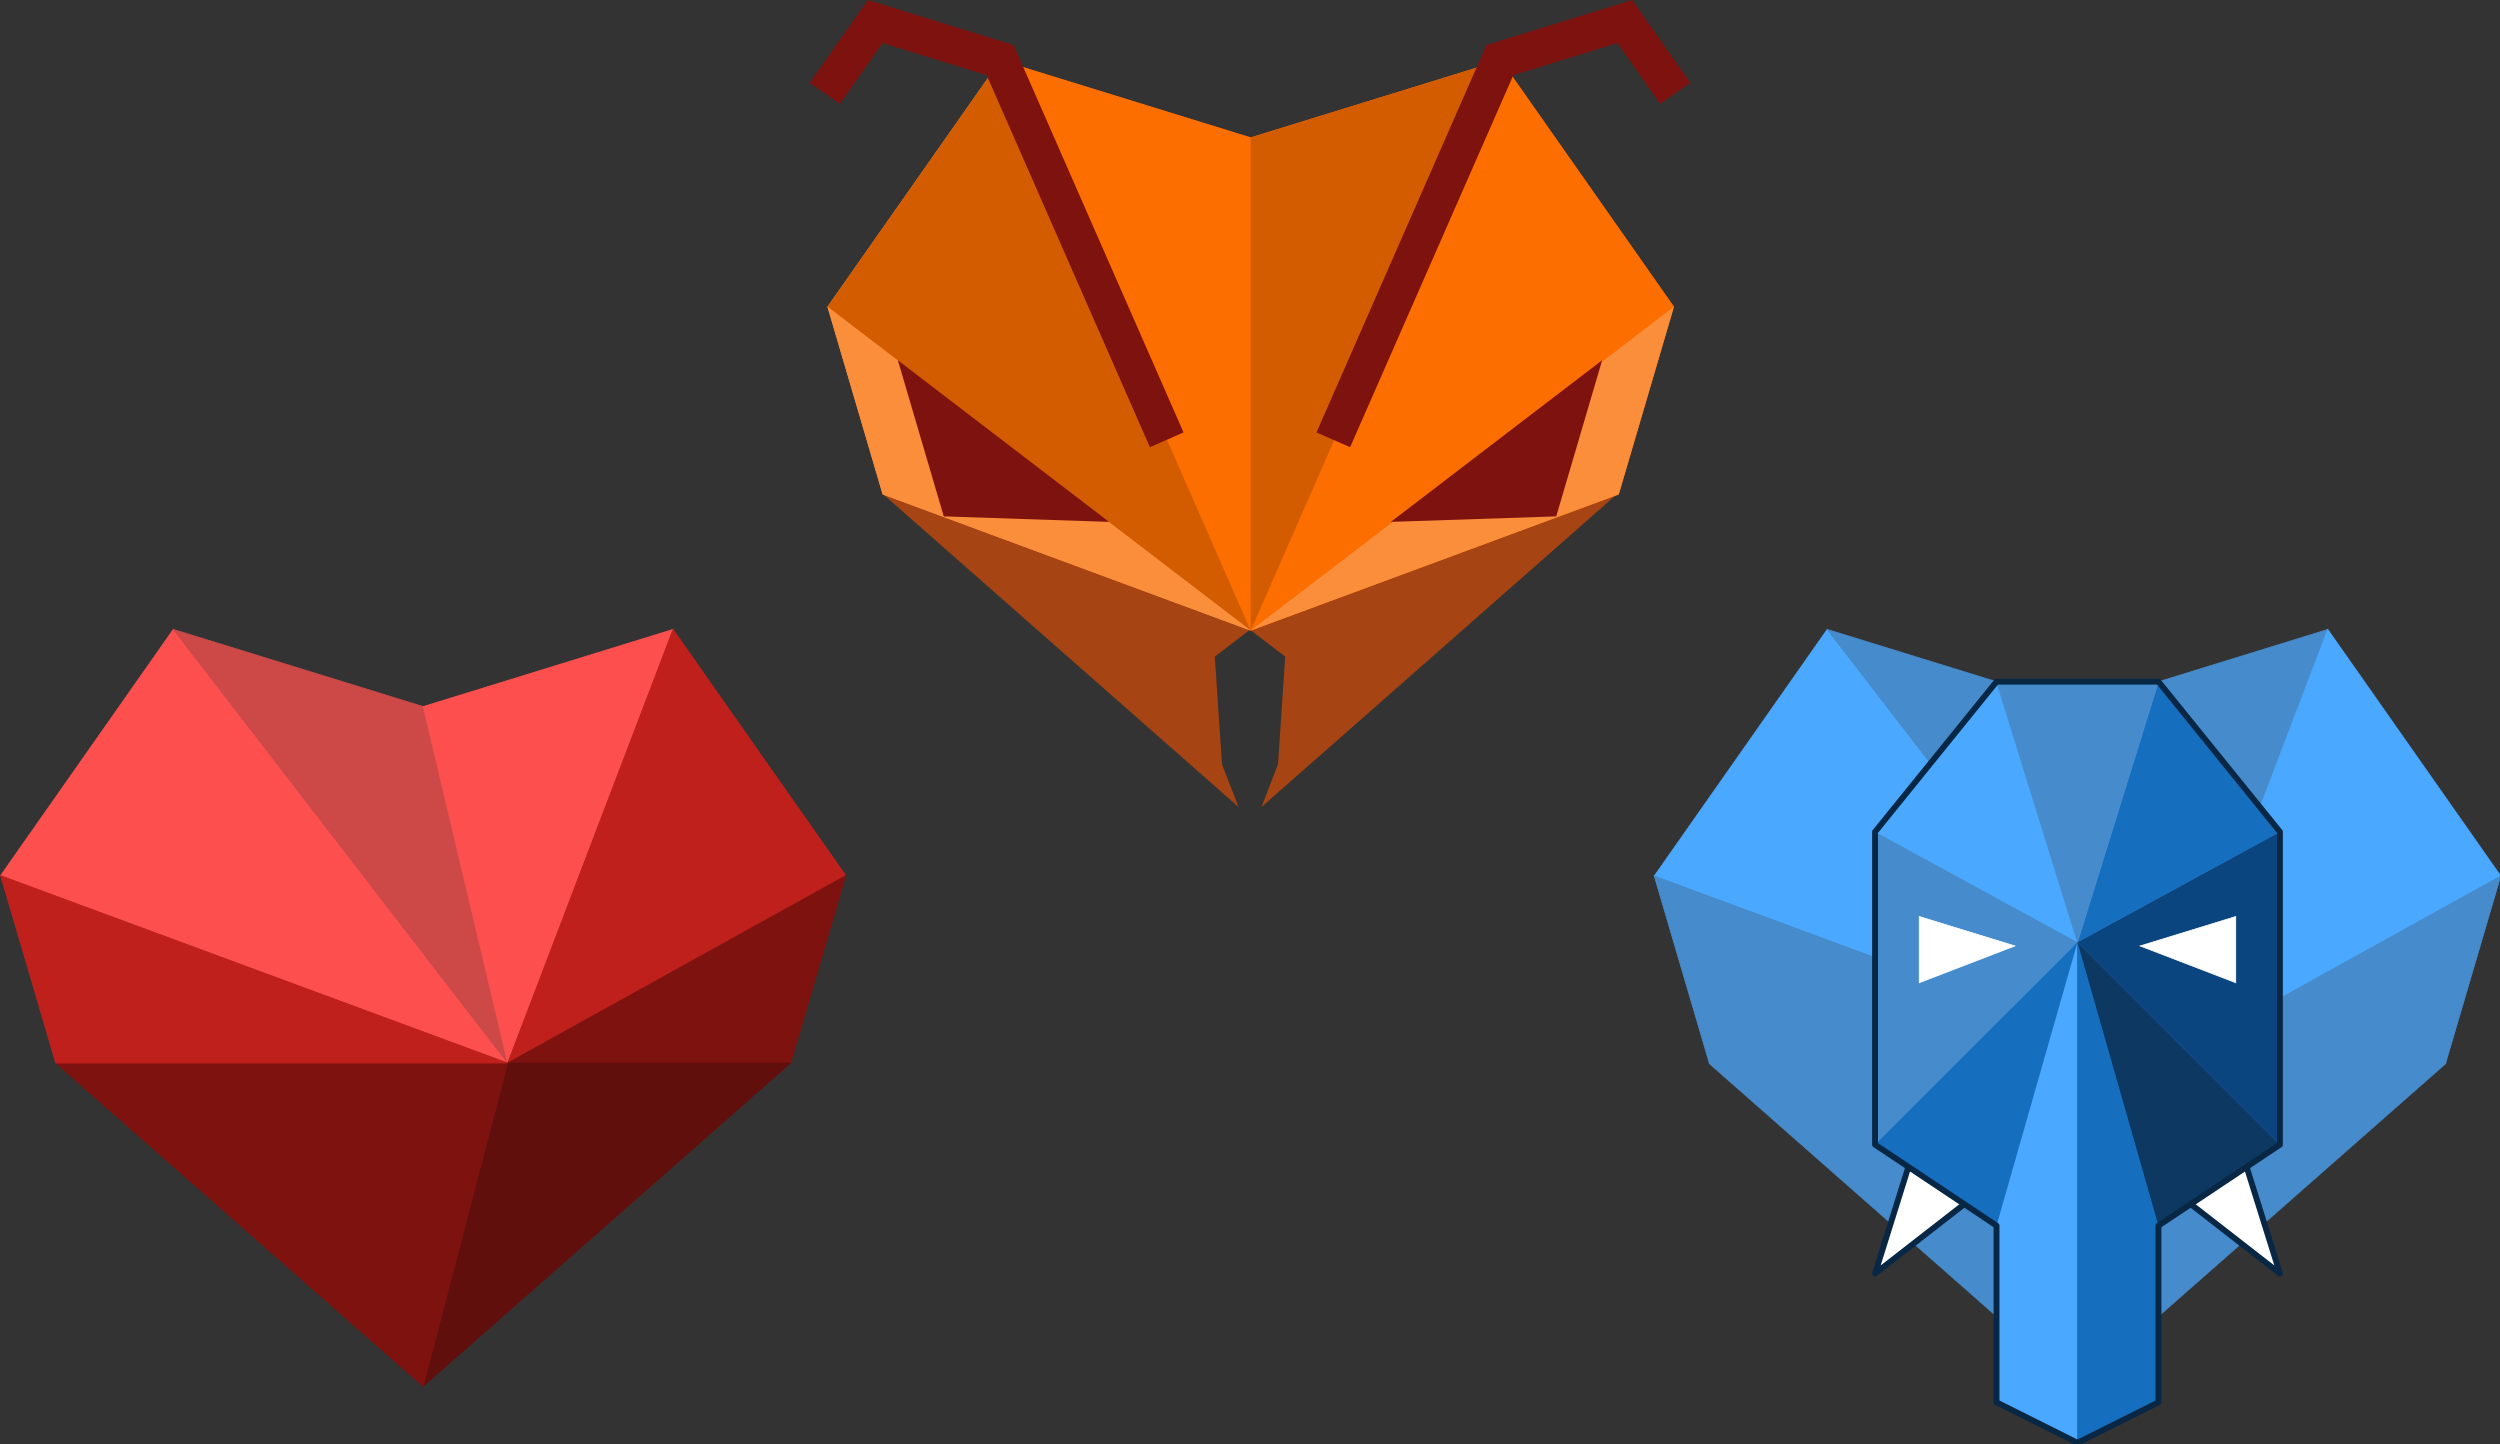 <?xml version="1.0" encoding="UTF-8" standalone="no"?>
<!-- Created with Inkscape (http://www.inkscape.org/) -->

<svg
   width="900"
   height="520"
   viewBox="0 0 900 520"
   version="1.1"
   id="svg1"
   inkscape:version="1.3.2 (091e20e, 2023-11-25)"
   sodipodi:docname="2023-11-29-graphile-logos.svg"
   xmlns:inkscape="http://www.inkscape.org/namespaces/inkscape"
   xmlns:sodipodi="http://sodipodi.sourceforge.net/DTD/sodipodi-0.dtd"
   xmlns="http://www.w3.org/2000/svg"
   xmlns:svg="http://www.w3.org/2000/svg">
  <rect x="0" y="0" width="900" height="520" fill="#333333" stroke="none"/>
  <sodipodi:namedview
     id="namedview1"
     pagecolor="#ffffff"
     bordercolor="#666666"
     borderopacity="1.0"
     inkscape:showpageshadow="2"
     inkscape:pageopacity="0.0"
     inkscape:pagecheckerboard="0"
     inkscape:deskcolor="#d1d1d1"
     inkscape:document-units="mm"
     inkscape:zoom="0.73634667"
     inkscape:cx="688.53438"
     inkscape:cy="558.84004"
     inkscape:window-width="1920"
     inkscape:window-height="2024"
     inkscape:window-x="1920"
     inkscape:window-y="25"
     inkscape:window-maximized="0"
     inkscape:current-layer="layer1" />
  <defs
     id="defs1" />
  <g
     inkscape:label="Layer 1"
     inkscape:groupmode="layer"
     id="layer1">
    <g
       id="g1"
       transform="translate(401.05,-116.417)">
      <path
         fill="#a74413"
         d="m 48.95,343.1 12.678,9.701 -2.591,38.75 -5.953,15.379 L 181.242,294.153 93.929,240.574 Z m 0,0 -12.678,9.701 2.591,38.75 5.953,15.379 -128.158,-112.779 87.312,-53.578 z"
         class="seg3"
         shape-rendering="geometricPrecision"
         id="path1"
         style="stroke-width:0.265" />
      <g
         class="base"
         id="g7"
         transform="matrix(0.265,0,0,0.265,-109.8,131.434)">
        <path
           fill="#fa8e3b"
           d="M 100,615 25,360 260,25 600,800 Z"
           class="seg2"
           shape-rendering="geometricPrecision"
           id="path2" />
        <path
           fill="#d45c00"
           d="M 25,360 260,25 600,130 v 670 z"
           class="seg0"
           shape-rendering="geometricPrecision"
           id="path3" />
        <path
           fill="#fd6e01"
           d="M 260,25 600,130 940,25 600,800 Z"
           class="seg1"
           shape-rendering="geometricPrecision"
           id="path4" />
        <path
           fill="#d45c00"
           d="M 600,130 940,25 1175,360 600,800 Z"
           class="seg0"
           shape-rendering="geometricPrecision"
           id="path5" />
        <path
           fill="#fd6e01"
           d="m 940,25 235,335 -75,255 -500,185 z"
           class="seg1"
           shape-rendering="geometricPrecision"
           id="path6" />
        <path
           fill="#fa8e3b"
           d="M 1175,360 1100,615 600,800 Z M 100,615 25,360 600,800 Z"
           class="seg2"
           shape-rendering="geometricPrecision"
           id="path7" />
      </g>
      <path
         fill="#7e120e"
         d="m -77.829,246.086 76.068,58.208 -59.531,-1.984 z m 253.559,0 -76.068,58.208 59.531,-1.984 z"
         class="seg4"
         shape-rendering="geometricPrecision"
         id="path8"
         style="stroke-width:0.265" />
      <path
         fill="none"
         stroke="#7e120e"
         stroke-width="13.229"
         d="M 18.964,274.75 -41.008,138.048 -85.987,124.158 -104.122,150.01 M 78.936,274.75 138.908,138.048 183.888,124.158 202.023,150.01"
         class="path4"
         id="path9" />
    </g>
    <g
       id="g2"
       transform="translate(-579.866,180.424)">
      <g
         id="g4"
         transform="translate(493.082,115.723)">
        <path
           fill="#fd504e"
           stroke="#fd504e"
           d="M 86.99,19.065 149.167,-69.57 269.553,86.534 Z"
           class="seg2"
           shape-rendering="geometricPrecision"
           id="path1-8"
           style="stroke-width:0.265" />
        <path
           fill="#cd4948"
           stroke="#cd4948"
           d="m 149.167,-69.57 89.958,27.781 30.427,128.323 z"
           class="seg1"
           shape-rendering="geometricPrecision"
           id="path2-3"
           style="stroke-width:0.265" />
        <path
           fill="#fd504e"
           stroke="#fd504e"
           d="m 239.126,-41.789 89.958,-27.781 -59.531,156.104 z"
           class="seg2"
           shape-rendering="geometricPrecision"
           id="path3-9"
           style="stroke-width:0.265" />
        <path
           fill="#c0201c"
           stroke="#c0201c"
           d="M 329.084,-69.57 391.261,19.065 269.553,86.534 Z"
           class="seg3"
           shape-rendering="geometricPrecision"
           id="path4-0"
           style="stroke-width:0.265" />
        <path
           fill="#7e120e"
           stroke="#7e120e"
           d="M 391.261,19.065 371.417,86.534 H 269.553 Z"
           class="seg4"
           shape-rendering="geometricPrecision"
           id="path5-5"
           style="stroke-width:0.265" />
        <path
           fill="#610f0d"
           stroke="#610f0d"
           d="M 371.417,86.534 239.126,202.951 269.553,86.534 Z"
           class="seg5"
           shape-rendering="geometricPrecision"
           id="path6-2"
           style="stroke-width:0.265" />
        <path
           fill="#7e120e"
           stroke="#7e120e"
           d="M 239.126,202.951 106.834,86.534 h 162.719 z"
           class="seg4"
           shape-rendering="geometricPrecision"
           id="path7-2"
           style="stroke-width:0.265" />
        <path
           fill="#c0201c"
           stroke="#c0201c"
           d="M 106.834,86.534 86.99,19.065 269.553,86.534 Z"
           class="seg3"
           shape-rendering="geometricPrecision"
           id="path8-7"
           style="stroke-width:0.265" />
      </g>
    </g>
    <g
       id="g3"
       transform="translate(681.823,534.008)">
      <g
         class="ears"
         id="g6"
         transform="matrix(0.265,0,0,0.265,-92.926,-314.045)">
        <path
           fill="#4ba8ff"
           stroke="#4ba8ff"
           d="M 25,360 260,25 715,615 Z"
           class="seg2"
           id="path1-2" />
        <path
           fill="#468bcc"
           stroke="#468bcc"
           d="M 260,25 600,130 715,615 Z"
           class="seg1"
           id="path2-39" />
        <path
           fill="#468bcc"
           stroke="#468bcc"
           d="M 600,130 940,25 715,615 Z"
           class="seg1"
           id="path3-97" />
        <path
           fill="#4ba8ff"
           stroke="#4ba8ff"
           d="M 940,25 1175,360 715,615 Z"
           class="seg2"
           id="path4-03" />
        <path
           fill="#468bcc"
           stroke="#468bcc"
           d="m 1175,360 -75,255 H 715 Z m -75,255 -500,440 115,-440 z"
           class="seg1"
           id="path5-9" />
        <path
           fill="#468bcc"
           stroke="#468bcc"
           d="M 600,1055 100,615 H 715 Z M 100,615 25,360 715,615 Z"
           class="seg1"
           id="path6-8" />
        <!--polygon points="25,360 260,25 260,25 600,130 600,130 940,25 940,25 1175,360 1175,360 1100,615 1100,615 600,1055 600,1055 100,615 100,615 25,360" class="heart-outline" /-->
      </g>
      <g
         class="face"
         id="g20"
         transform="matrix(0.265,0,0,0.265,-92.926,-314.045)">
        <path
           fill="#4ba8ff"
           stroke="#4ba8ff"
           d="M 490,96 H 710 L 875,300 600,450 325,300 Z"
           class="seg2 forehead-left"
           id="path7-6" />
        <path
           fill="#166ebf"
           d="M 710,96 875,300 600,450 Z"
           class="seg3 forehead-right no-stroke"
           id="path8-5" />
        <path
           fill="#468bcc"
           stroke="#468bcc"
           d="M 490,96 H 710 L 600,450 Z"
           class="seg1 forehead-top"
           id="path9-7" />
        <path
           fill="#0b457f"
           d="M 875,300 V 725 L 600,450 Z"
           class="seg4 right-eye-area no-stroke"
           id="path10" />
        <path
           fill="#468bcc"
           d="M 600,450 325,725 V 300 Z"
           class="seg1 left-eye-area no-stroke"
           id="path11" />
        <path
           fill="#ffffff"
           stroke="#082744"
           stroke-linejoin="round"
           stroke-width="8"
           d="m 375,740 85,55 -135,105 z"
           class="tusk left-tusk"
           id="path12" />
        <path
           fill="#ffffff"
           stroke="#082744"
           stroke-linejoin="round"
           stroke-width="8"
           d="m 825,740 -85,55 135,105 z"
           class="tusk right-tusk"
           id="path13" />
        <path
           fill="#166ebf"
           d="m 325,725 165,110 v 240 l 110,55 110,-55 V 835 L 875,725 600,450 Z"
           class="seg3 face-bottom no-stroke"
           id="path14" />
        <path
           fill="#0c3861"
           d="m 600,1130 110,-55 V 835 L 875,725 600,450 Z"
           class="seg5 face-bottom-right no-stroke"
           id="path15" />
        <path
           fill="#4ba8ff"
           d="m 490,835 v 240 l 110,55 V 450 Z"
           class="seg2 no-stroke trunk-highlight-left"
           id="path16" />
        <path
           fill="#166ebf"
           d="m 600,1130 110,-55 V 835 L 600,450 Z"
           class="seg3 no-stroke trunk-highlight-right"
           id="path17" />
        <path
           fill="#ffffff"
           stroke="#ffffff"
           d="m 385,415 130,40 -130,50 z"
           class="eye left-eye"
           id="path18" />
        <path
           fill="#ffffff"
           stroke="#ffffff"
           d="m 815,415 -130,40 130,50 z"
           class="eye right-eye"
           id="path19" />
        <path
           fill="none"
           stroke="#082744"
           stroke-linejoin="round"
           stroke-width="8"
           d="M 490,96 H 710 L 875,300 V 725 L 710,835 v 240 l -110,55 -110,-55 V 835 L 325,725 V 300 Z"
           class="entire-face stroke-only"
           id="path20" />
      </g>
    </g>
  </g>
</svg>

